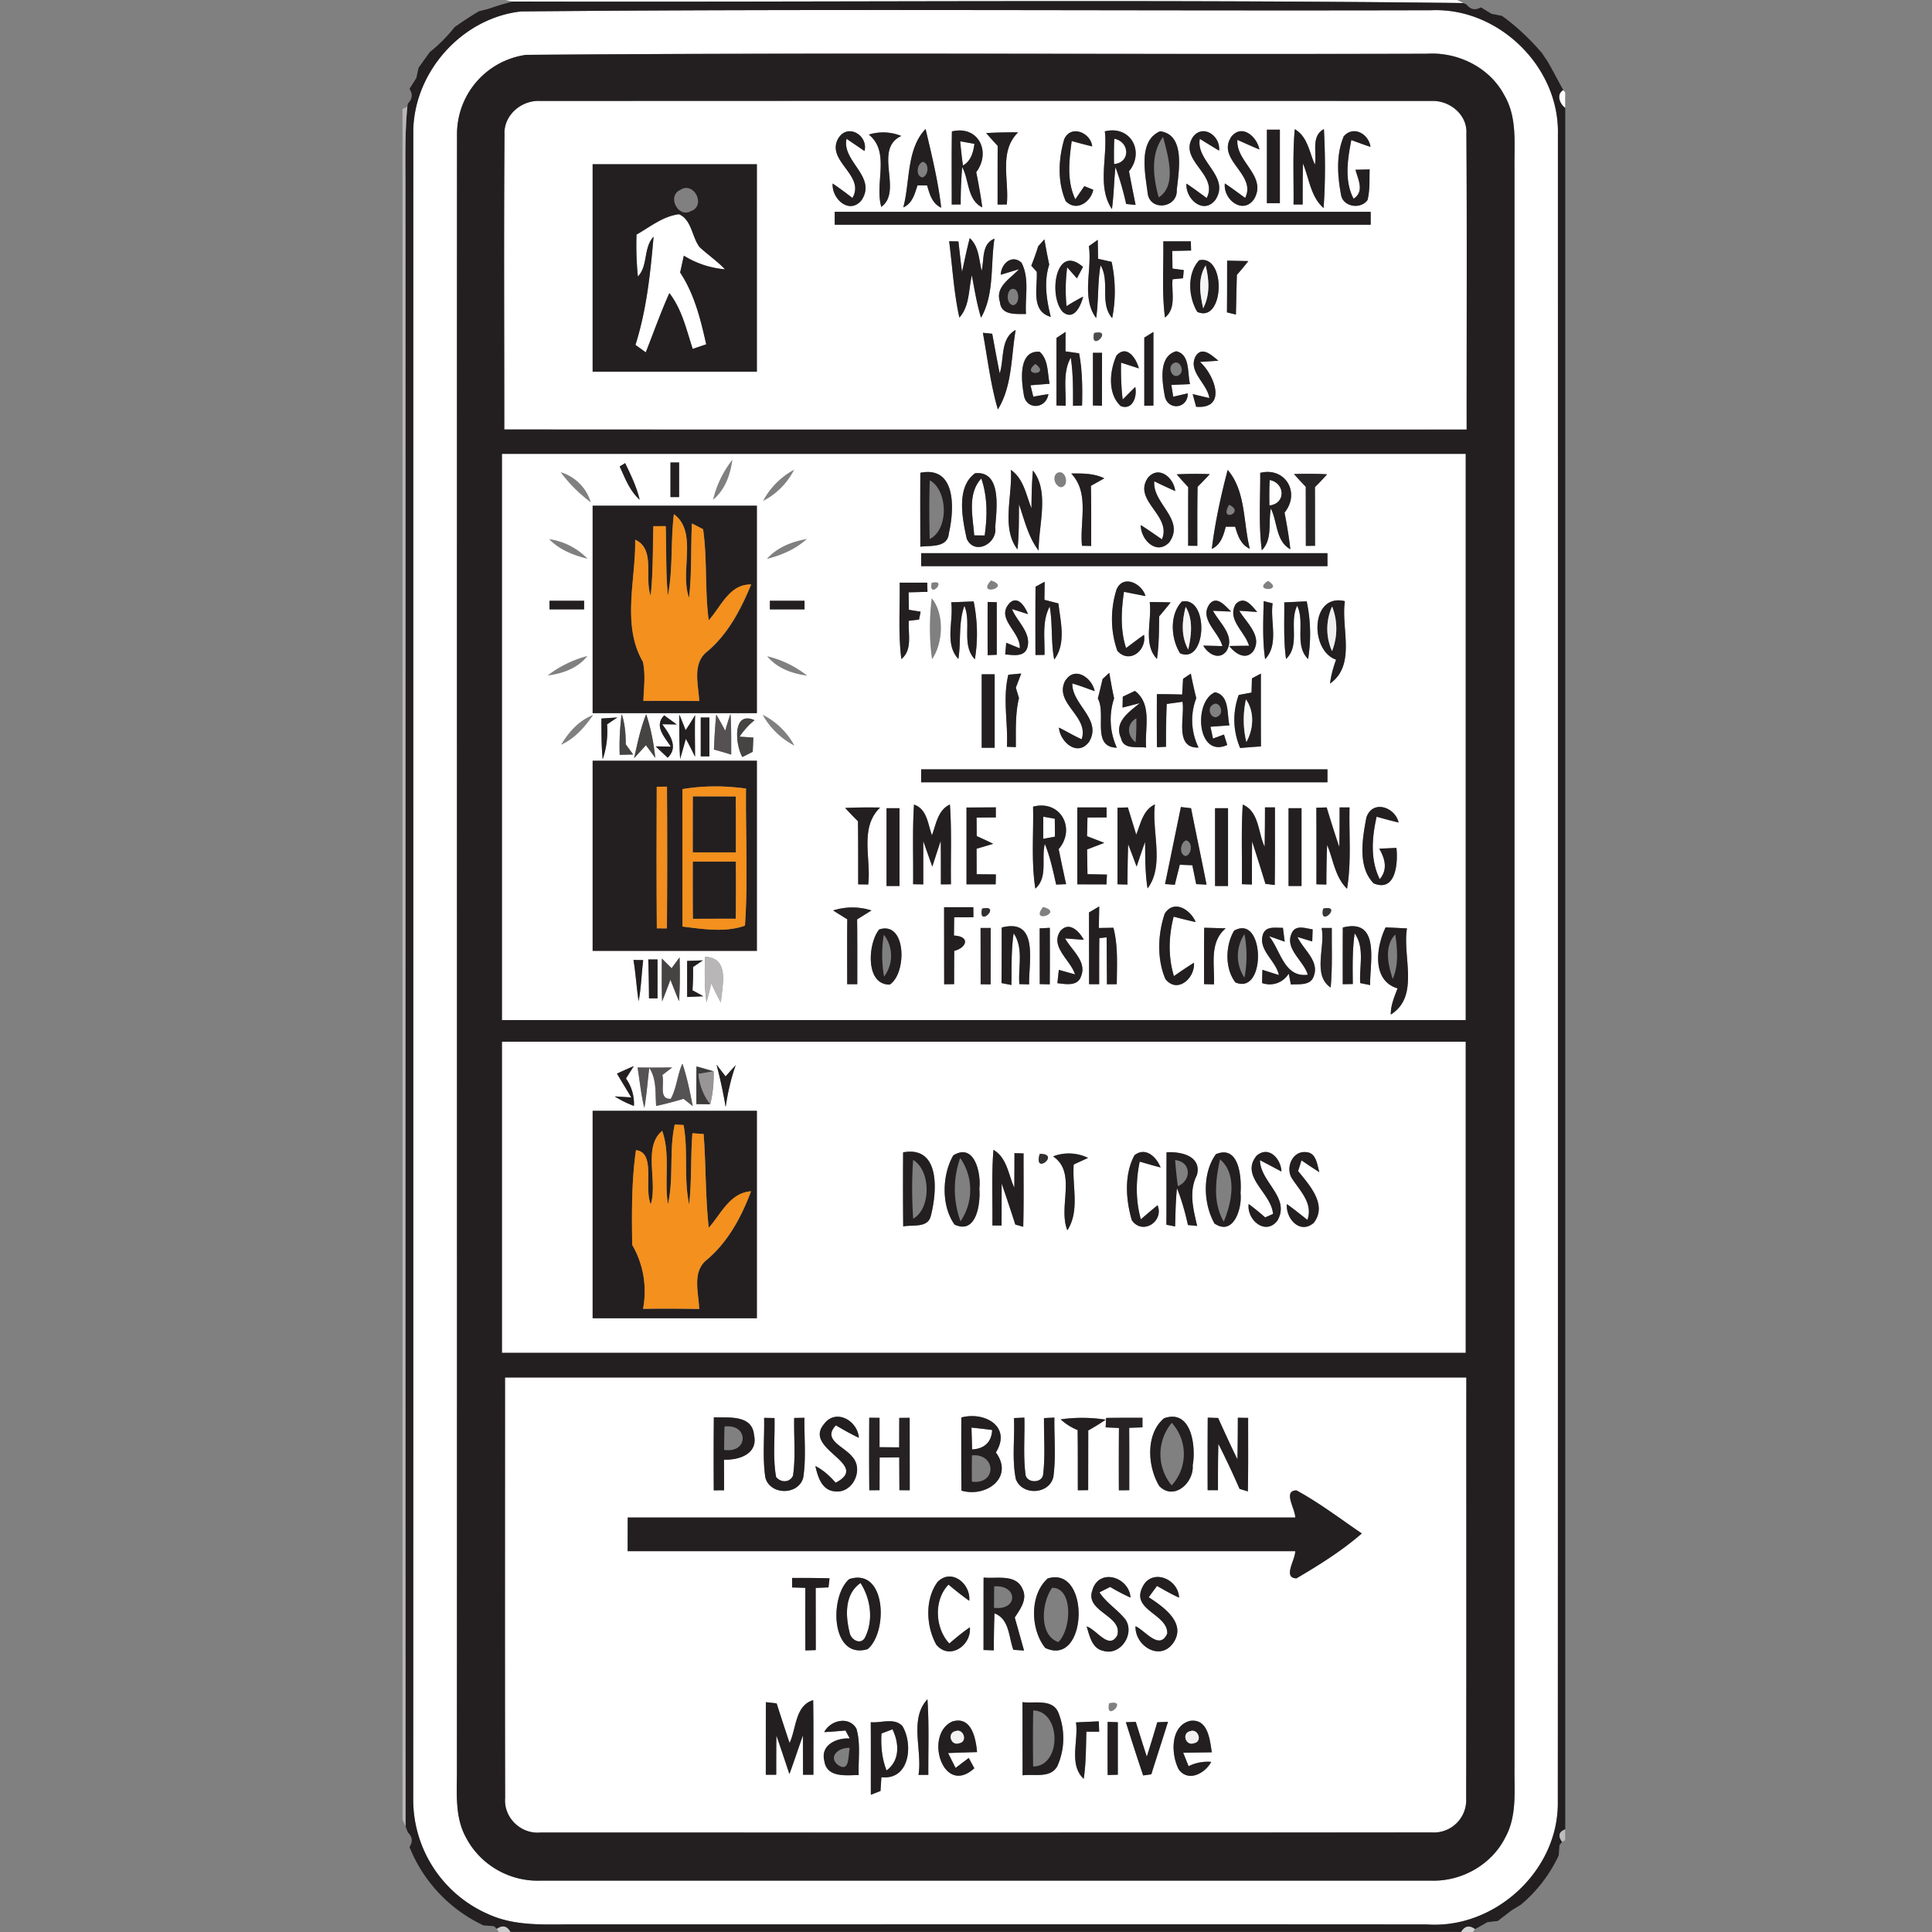 <svg xmlns="http://www.w3.org/2000/svg" width="24" height="24">
    <rect width="100%" height="100%" fill="#808080" stroke="none"/>
    <path fill="#fff" d="M6.28 0h11.823l.077.038C14.243-.009 10.305.029 6.367.019L6.279 0zM6.474.142C10.242.107 14.012.137 17.781.127c.834-.036 1.591.703 1.572 1.538.001 6.908.002 13.816-.001 20.724.009.85-.784 1.578-1.628 1.517-3.525-.003-7.051-.001-10.577-.001-.358-.001-.733.029-1.069-.121a1.553 1.553 0 0 1-.945-1.448c.002-6.89 0-13.78.001-20.671C5.122.916 5.728.223 6.474.142zm.054.54a.994.994 0 0 0-.85.982c-.002 6.765.001 13.53-.001 20.295.003.292-.033.606.115.871.172.338.549.546.926.531h11.063c.376.012.752-.199.92-.539.145-.264.11-.575.113-.863V2.093c-.004-.305.036-.635-.126-.91-.181-.345-.577-.54-.96-.516C13.995.678 10.261.65 6.529.681z"/>
    <path fill="#fff" d="M19.419 1.119l.024.029v.192c-.069-.048-.115-.17-.024-.221zM6.267 1.663c-.006-.239.216-.423.447-.409 3.688-.002 7.376-.002 11.064 0 .228-.012.454.169.439.407.008 1.225.002 2.45.003 3.675-3.985 0-7.97.002-11.955-.001.001-1.224-.006-2.448.003-3.672zm4.15.051c-.168.284.339.46.173.745a4.283 4.283 0 0 0-.246-.179c-.012.192.209.39.359.207.195-.293-.25-.482-.186-.763l.223.152c.048-.194-.207-.346-.322-.162zm2.805.011c-.074.246-.088.536.017.775.131.134.309.015.342-.141l-.111-.045-.112.163c-.108-.228-.077-.484-.045-.724.085.023.169.046.255.067-.019-.171-.262-.273-.346-.093zm1.19-.094c-.278.117-.185.528-.155.77.028.226.369.185.361-.038.024-.231.113-.69-.206-.732zm.404.075c-.181.285.326.464.173.754-.083-.061-.165-.122-.251-.179-.014.193.214.391.36.201.187-.292-.247-.475-.194-.757l.239.146c.02-.183-.203-.339-.328-.165zm.479-.006c-.19.286.319.467.172.759-.084-.061-.166-.123-.252-.18-.023.201.228.395.364.192.163-.285-.231-.462-.208-.734.091.04.181.082.273.12-.031-.161-.217-.324-.35-.157zm.443-.089v.913h.161v-.913h-.161zm.951.088c-.092.222-.076.479-.033.711.018.158.241.197.33.075.032-.124.023-.254.027-.381l-.176.004c.032.121.115.271-.024.36-.117-.225-.074-.49-.028-.729.079.029.158.058.238.085-.022-.164-.216-.272-.336-.126zm-5.896-.027c.27.218.069.603.155.898.273-.199-.106-.714.248-.881a.593.593 0 0 0-.403-.017zm.428.905c.113-.049.141-.169.177-.274l.119.001c.031.109.063.225.175.277-.038-.33-.118-.654-.194-.978-.239.249-.191.654-.277.975zm.604-.944c-.005.303-.002.605-.002.907l.111-.001c.001-.155.004-.31.019-.464.089.164.061.407.249.5a6.43 6.43 0 0 0-.075-.437c.188-.251.028-.586-.302-.506zm.425.02c.047.054.094.107.143.159l-.001.729.114-.001c.032-.3-.103-.659.141-.896a6.588 6.588 0 0 0-.398.009zm1.562.943c.024-.172.025-.347.044-.52.057.149.097.303.133.457l.117.012a51.527 51.527 0 0 1-.082-.418c.198-.242.023-.576-.3-.496.037.317-.099.686.087.964zm2.272-.991c-.027.311-.011.623-.015.935h.113c0-.17 0-.339.004-.508.078.186.095.412.256.552a8.01 8.01 0 0 0 .004-.98c-.163.088-.084.294-.112.441-.07-.153-.09-.35-.25-.44zm-8.722.435v2.577h2.04V2.04h-2.04zm3.007.591v.161h6.658v-.161h-6.658zm1.421.366c.041.316.058.636.127.948.129-.143.113-.349.155-.525.034.176.062.354.114.526.168-.293.116-.657.167-.981-.163.064-.126.259-.159.398-.035-.14-.034-.301-.148-.405-.037.139-.065.28-.096.42-.017-.126-.031-.253-.045-.379l-.116-.002zm1.107.062a3.027 3.027 0 0 1-.086.242l.068.076c.012.196-.078.488.174.56-.053-.213-.088-.436-.019-.65a6.64 6.64 0 0 1-.06-.313l-.077.086zm.629 0c.042.292-.097.64.09.891.033-.217.016-.439.055-.655.122.204-.016.468.144.656.046-.23.043-.47-.007-.699l-.168-.038-.004-.235-.111.079zm.925-.061c.006.316-.02.633.021.947.145-.116.078-.316.094-.475l.13-.013.009-.101-.14-.019-.003-.219.234-.005-.003-.114h-.342zm-2.019.415l.228-.069c-.106.115-.299.216-.238.405.015.173.198.15.324.152-.015-.211.047-.445-.057-.639-.119-.106-.253.017-.256.151zm.773.464c.137.112.223-.083.25-.192-.07.037-.139.076-.206.118a2.044 2.044 0 0 1 .008-.482l.121.137.075-.142c-.345-.303-.433.373-.248.561zm1.692-.644c-.154.164-.134.457-.024.641.335.15.365-.714.024-.641zm.347.005c-.001.214 0 .428-.002.643l.111.027c.004-.164.007-.329.012-.493.049-.056.097-.112.142-.171l-.263-.005zm-3.035.896c.058.318.096.641.186.952.18-.289.164-.659.221-.987-.193.104-.139.36-.198.539-.033-.163-.063-.328-.093-.492l-.117-.012zm.914.065v.838l.113.004c.009-.2-.038-.415.065-.598.031.198.028.398.028.598l.112-.003a3.064 3.064 0 0 0-.037-.649l-.169-.024.001-.242a7.52 7.52 0 0 0-.114.076zm.469-.062c-.055.249.249-.055 0 0zm.623.057v.846l.113-.002v-.914a6.928 6.928 0 0 1-.113.07zm-1.498.701c.021.199.275.194.307.001-.063.01-.126.02-.188.032l-.035-.142.238-.019c-.029-.134-.013-.299-.124-.397-.265-.02-.229.351-.198.525zm1.154-.48c-.086.19-.115.477.053.63.149.055.205-.125.179-.238l-.156.156a3.185 3.185 0 0 1-.02-.458l.221.071c-.031-.121-.148-.3-.276-.161zm.599.508c.04.182.288.152.285-.037l-.181.042-.023-.147.232-.01c-.035-.134.004-.371-.172-.408-.225.063-.173.382-.141.559zm.384-.499c-.104.191.142.337.169.521l-.207-.049.043.157c.391.031.228-.395.048-.557l.228-.015c-.078-.063-.201-.186-.281-.057zm-1.277-.041v.654l.112.003.001-.657h-.113z"/>
    <path fill="#fff" d="M11.928 1.755l.177.032c-.015.106-.042.212-.143.269a5.131 5.131 0 0 1-.034-.301zM7.907 2.915c.169-.096.329-.229.528-.253.159.071.159.28.255.408.103.095.219.174.316.276a1.147 1.147 0 0 1-.511-.169l-.046.209c.178.268.254.582.324.892l-.168.057c-.078-.238-.133-.491-.29-.693-.108.241-.196.49-.293.736l-.128-.093c.139-.438.185-.89.225-1.344-.13.14-.065.358-.195.495a3.93 3.93 0 0 1-.017-.52zM6.235 5.638h11.973v7.034H6.235V5.638zm1.463.157c.068.146.124.303.248.412-.038-.16-.11-.308-.18-.454l-.068.042zm.631-.05v.43h.107v-.43h-.107zm.529.463c.149-.123.215-.311.24-.497a1.277 1.277 0 0 0-.24.497zm-1.893-.342c.105.142.232.268.374.374a.557.557 0 0 0-.374-.374zm2.514.357a.883.883 0 0 0 .386-.388.943.943 0 0 0-.386.388zm2.633-.344c-.237.173-.158.561-.104.812.095.214.384.063.354-.14.017-.218.088-.707-.251-.672zm1.017-.002c-.061.048-.024.162.049.176.117-.012.061-.237-.049-.176zm1.133.055c-.199.286.299.469.172.768-.087-.06-.173-.121-.263-.177-.002.181.196.38.354.214.203-.285-.212-.482-.186-.758.086.041.173.082.26.121-.017-.163-.201-.322-.337-.168zm1.393-.058c.003.321-.022.643.02.962.136-.14.077-.346.112-.519.083.166.06.405.242.506a5.38 5.38 0 0 0-.072-.455c.199-.246.012-.57-.302-.494zm-4.222-.001c-.002.306-.001.612 0 .918.129-.017.339.016.354-.166.068-.291.098-.84-.354-.752zm1.207.953c.02-.187.017-.375.019-.562.068.197.115.407.244.576-.002-.32.137-.735-.071-.995a5.237 5.237 0 0 0-.018.469c-.068-.168-.096-.367-.256-.477.022.321-.122.723.083.989zm.667-.944c.232.243.103.598.134.898l.114.002c0-.249.002-.498-.003-.747l.166-.093c-.128-.063-.272-.061-.411-.06zm1.309.01c.047.054.095.108.144.161l-.001.727.114.001c-.001-.245-.002-.489.003-.733a5.54 5.54 0 0 0 .151-.157 4.355 4.355 0 0 0-.412.002zm.438.926c.111-.053.143-.166.172-.275h.117c.032.11.069.222.182.274-.083-.324-.048-.717-.275-.979a7.425 7.425 0 0 0-.197.98zm1.02-.929c.047.054.096.106.146.158l.001.734.114-.001c-.001-.243.001-.486-.001-.729.052-.051.103-.104.151-.159a4.044 4.044 0 0 0-.412-.003zm-8.712.393v2.577h2.04V6.282h-2.04zm-.54.415c.127.133.302.201.477.244a.83.83 0 0 0-.477-.244zm2.704.246c.181-.045.358-.121.497-.248-.185.033-.369.104-.497.248zm1.917-.071v.161h5.047v-.161h-5.047zm.867.339c-.187.205.265.084 0 0zm3.443.005c-.212.134.211.134 0 0zm-4.576.022c.006.316-.019.634.021.949.143-.118.079-.317.093-.476l.126-.014.02-.098-.146-.024-.003-.217.234-.006-.003-.114h-.341zm.395.003c-.038.216.213-.056 0 0zm1.292.047a80.09 80.09 0 0 0-.001.849l.112-.001c.006-.201-.034-.416.065-.601.038.218.013.441.056.659.15-.201.078-.468.052-.697l-.174-.045.003-.224-.113.061zm1.007.033c-.075.243-.08.523.01.762.149.168.366-.003.331-.198-.076.053-.15.109-.223.164-.074-.227-.06-.467-.026-.699.089.018.178.037.267.053-.043-.156-.277-.271-.358-.084zm-7.045.142v.107h.43v-.107h-.43zm2.738 0v.107h.43v-.107h-.43zm2.01-.032c-.03.251-.032.507.004.758.14-.202.156-.566-.004-.758zm.242.051c.032.229-.086.518.089.703.035-.219-.002-.447.075-.659.091.213-.04.484.13.664.04-.238.034-.483-.015-.719l-.279.011zm.453-.004a72.6 72.6 0 0 0 0 .66l.113-.005V7.48l-.113-.003zm.271.015c-.176.193.142.354.128.56l-.168-.069-.013.144c.099.01.248.037.278-.095.042-.179-.132-.314-.194-.468l.199.063c-.035-.089-.124-.238-.23-.136zm1.742-.014c.031.231-.086.52.09.707.026-.175.025-.353.028-.529.048-.057.096-.115.142-.173a7.514 7.514 0 0 0-.26-.004zm.399-.006c-.155.163-.136.459-.022.642.333.144.363-.713.022-.642zm.346.029c-.135.186.113.349.158.524l-.237-.006c.059.105.198.187.288.067.112-.188-.086-.347-.168-.5.075.004.15.008.226.01-.07-.063-.174-.205-.267-.095zm.324.002c-.113.191.116.344.165.518l-.245.003c.069.09.202.182.296.066.121-.186-.085-.355-.172-.504l.222.015c-.071-.082-.158-.207-.266-.098zm.347-.037c-.005.241-.017.483.018.722.174-.185.06-.467.093-.693a17.86 17.86 0 0 1-.111-.028zm.256.016c.002.235-.011.47.022.703.18-.171.034-.453.138-.661.101.21-.04.488.136.662a1.942 1.942 0 0 0-.018-.717l-.278.013zm.643.711a1.334 1.334 0 0 0-.075.297c.327-.232.133-.688.184-1.023-.427-.104-.439.614-.11.726zm-9.794.197c.186-.023.375-.09.494-.242a1.38 1.38 0 0 0-.494.242zm2.727-.239c.122.149.31.216.496.241a1.267 1.267 0 0 0-.496-.241zm2.665.224v.913h.161v-.913h-.161zm.331.006c-.072.295-.002.595-.018.894l.111.004c.002-.203-.009-.41.039-.609l-.039-.129.067-.176-.16.015zm.71.07c-.154.282.3.446.201.732-.097-.043-.187-.098-.282-.145.016.181.231.366.373.179.171-.279-.215-.465-.206-.727.094.026.185.063.277.095-.034-.165-.245-.315-.362-.133zm.46-.016a6.511 6.511 0 0 1-.059.241c.108.192-.083.606.236.611a.838.838 0 0 1-.034-.613 7.063 7.063 0 0 1-.06-.317l-.084.078zm1.002-.004l-.011.195a10.96 10.96 0 0 0-.314-.005c-.001.22-.001.439.001.659l.112-.005c0-.177.001-.355.009-.532l.196-.027c.031.191-.104.577.199.569a.768.768 0 0 1-.028-.614 5.36 5.36 0 0 1-.068-.305l-.095.064zm.854-.005l-.005.177-.159.03a.893.893 0 0 0 .018.659c.086-.008.172-.015.258-.02-.002-.301-.001-.602-.001-.904l-.111.059zm-1.605.228l-.003.134.214-.055c-.131.108-.325.236-.233.435.031.148.202.1.312.117-.02-.236.081-.536-.139-.704l-.152.072zm1.299.599l-.041-.13a7.457 7.457 0 0 1-.136.05l-.032-.147.236-.017c-.033-.139.005-.372-.178-.411-.272.11-.227.828.152.654zm-8.275-.003c.169-.076.293-.219.397-.369-.176.067-.303.211-.397.369zm.5-.325c.001.169-.001.337.016.505a1.08 1.08 0 0 0 .054-.433 9.55 9.55 0 0 0 .128-.086l-.198.013zm.252-.053a3.017 3.017 0 0 0-.024.503l.167-.004a13.758 13.758 0 0 0-.092-.126 1.181 1.181 0 0 0-.05-.374zm.154.546l.147-.162.116.157a2.574 2.574 0 0 0-.113-.542c-.071.176-.108.362-.15.547zm.455-.145l-.187-.003.149.141c.142-.135.021-.292-.067-.416l.18.003-.156-.113c-.131.133.006.267.081.387zm.106-.399c.001.184-.001.368.011.552.025-.083.047-.166.071-.249.041.072.078.148.114.223.001-.172-.005-.345.001-.517a3.246 3.246 0 0 1-.118.186c-.025-.066-.052-.13-.079-.195zm.267.038v.483h.107v-.483h-.107zm.192-.038c-.015.145-.022.29-.029.436.072.02.144.041.215.063-.001-.169.002-.338-.009-.506-.024.07-.046.14-.066.21a3.076 3.076 0 0 0-.112-.203zm.325.53l.129-.065.008-.177-.171-.011a.907.907 0 0 1 .186-.205c-.28-.123-.239.306-.151.459zm.252-.526a.95.95 0 0 0 .394.383.91.91 0 0 0-.394-.383zm-2.112.571v2.362h2.04V9.45h-2.04zm4.081.107v.161h5.047v-.161h-5.047zm-.943.48c.051.056.104.111.158.164.004.261.002.523.003.784l.124.002c.04-.319-.113-.705.148-.956a6.947 6.947 0 0 0-.433.005zm.513.003v.966h.161v-.966h-.161zm.341-.045c-.021.329-.007.659-.011.989l.126.002v-.538l.112.317c.035-.106.069-.213.105-.319.002.18.002.36.002.54l.125-.001c-.005-.33.011-.661-.013-.991-.15.07-.17.244-.223.382-.052-.139-.059-.325-.223-.381zm.653.036v.955h.362l.003-.123a18.884 18.884 0 0 0-.239-.002l-.001-.317.206-.061c-.067-.034-.136-.065-.204-.096l-.002-.23.239-.002v-.125l-.363.002zm.827-.011c.008.339-.024.681.028 1.019.159-.139.071-.372.118-.555.067.162.101.335.141.505l.123-.005c-.032-.145-.063-.29-.092-.435.217-.255.024-.616-.317-.528zm.549.01v.956l.362.001.006-.122-.242-.005-.005-.307.214-.082-.215-.083c.003-.077.004-.155.006-.232l.238-.001-.001-.124h-.363zm.501.004v.951l.123.003c.001-.167.002-.335.009-.501l.105.278c.034-.103.068-.205.105-.307.003.193 0 .387.031.578.213-.284.049-.705.091-1.043-.149.07-.176.238-.232.375l-.104-.338-.126.004zm.785-.009c-.066.319-.13.638-.197.957l.121.009.062-.249.156.006.048.235.128.006c-.061-.317-.129-.632-.192-.949l-.127-.015zm.425.015v.966h.161v-.966h-.161zm.344-.045c-.021.329-.006.659-.011.988l.125.004c0-.179 0-.357.002-.536.057.176.112.352.166.528l.115.014c.005-.321.002-.642.003-.964h-.124c0 .163-.001.326-.004.489-.084-.176-.068-.436-.272-.523zm.569.045v.966h.161v-.966h-.161zm.346-.006l.001.951.123.003c.001-.164.003-.329.01-.492.077.183.098.399.247.544.056-.334.023-.673.031-1.01h-.123c0 .164 0 .328-.004.492a14.77 14.77 0 0 1-.157-.492l-.127.004zm.621.121c-.049.261-.113.613.09.819.278.115.303-.256.283-.44l-.213.009c.07.124.108.256.006.379-.121-.242-.097-.521-.039-.776.091.026.181.05.273.072-.045-.194-.326-.286-.4-.062zM10.35 11.31l.176.11c-.003.269-.001.537-.001.806h.125c0-.268.002-.537-.002-.805l.178-.111a.778.778 0 0 0-.475 0zm1.378-.04c0 .319-.001.638.001.957l.123-.002.002-.413c.157-.039.2-.18-.004-.19l.003-.227.239-.001-.001-.124h-.363zm.472.017c-.055.249.249-.054 0 0zm.757-.02c-.174.22.271.068 0 0zm.571.068l.001.891h.125c0-.191 0-.382.002-.572l.091-.01.004.583.122-.001c.001-.234.018-.472-.042-.701l-.181.003.005-.268-.127.075zm.939.018c-.085.254-.097.559.009.808.147.189.37-.011.355-.201a5.127 5.127 0 0 0-.249.166 1.364 1.364 0 0 1-.003-.739c.09.024.181.047.273.067-.063-.154-.272-.287-.386-.101zm1.97-.066c-.055.248.25-.054 0 0zm-3.259.272c-.144.198.122.366.177.546l-.201-.056a9.238 9.238 0 0 0-.018.165c.102.012.252.042.294-.086.075-.186-.119-.324-.198-.47l.232.017c-.053-.099-.176-.232-.285-.115zm2.512.045c-.067.195.16.328.197.508a12.28 12.28 0 0 1-.205-.065l-.004.164c.132.04.253.001.331-.117l.027.135c.099-.008.245.02.284-.104.072-.19-.131-.329-.202-.486l.183.055.005-.15c-.085-.011-.204-.061-.256.04-.101.199.144.346.196.524-.295.038-.336-.302-.481-.479l.194.068a10.105 10.105 0 0 1-.022-.172c-.086.003-.208-.027-.247.078zm-4.768-.058c-.14.168-.178.688.13.685.215-.136.21-.795-.13-.685zm1.259-.018l.001.699.124.001.001-.7h-.126zm.263-.006c-.001.23.001.46-.003.69l.123.024c.004-.214-.004-.43.028-.642.127.185.054.421.071.631l.121.003c-.006-.281.124-.825-.34-.706zm.472.01l.001.693.124.003c.002-.234.001-.468.001-.702a5.227 5.227 0 0 1-.125.006zm2.041.693l.124.003c.01-.24-.063-.519.146-.696a23.788 23.788 0 0 0-.267-.007c-.003.234-.002.467-.002.7zm.374-.664c-.11.183-.117.471.016.643.387.165.365-.859-.016-.643zm1.087-.033c.048.236-.118.585.112.74.023-.246.012-.494.014-.74h-.126zm.263-.006l-.001.704.125-.002c-.002-.21-.007-.421.023-.63.127.18.056.413.069.618l.123.025c-.005-.283.129-.834-.339-.715zm.68.756c-.039.105-.086.21-.084.325.362-.227.142-.72.201-1.07l-.265-.013c-.117.239-.177.661.148.758zm-9.492-.353c.029.17.038.341.064.512.033-.168.036-.34.057-.51a4.964 4.964 0 0 0-.121-.002zm.184-.006c.006.161.008.322.009.483h.106v-.483h-.115zm.169-.011c-.002.177-.004.354.003.531.036-.089.069-.179.103-.269.035.089.07.179.107.267.012-.181.012-.363.007-.544l-.099.135-.121-.12zm.314.029v.448l.201-.009-.135-.074c.006-.097.01-.193.007-.289l.122-.083-.195.007zm.223-.05c-.006.188-.009.378.017.565.022-.079.042-.158.06-.238.037.081.076.162.119.24.014-.203.117-.556-.196-.568z"/>
    <path fill="#fff" d="M12.102 6.651c-.017-.235-.09-.514.088-.708.079.228.076.472.042.708l-.13-.001zM12.96 10.146l.143.025.002.223-.146.027.001-.274zM6.235 12.94h11.973v3.866H6.235V12.94zm1.43.397c.058.099.119.196.177.295l-.206-.013c.076.047.155.088.239.118a.545.545 0 0 0-.099-.34l.097-.154c-.07.03-.139.061-.208.093zm.254-.076c.028.167.043.337.084.501.029-.165.04-.332.061-.498.094.14.074.314.086.474a4.47 4.47 0 0 0 .34-.089l.114.09c-.035-.177-.07-.355-.128-.526-.064.14-.07.302-.144.436-.157.011-.075-.196-.106-.295l.122-.094c-.144.002-.287.003-.431 0zm.733-.013c-.002.156-.002.311-.001.467l.172.002c.034-.134.045-.271.042-.409a17.021 17.021 0 0 0-.213-.061zm.25-.021c.046.173.083.348.113.525.026-.177.065-.352.125-.52l-.126.14-.111-.144zm-1.54.572v2.577h2.04v-2.577h-2.04zm3.857.516c-.002.307-.002.613.001.92.119-.024.311.025.344-.136.077-.297.119-.869-.345-.784zm.623.038c-.14.242-.151.627.016.859.273.128.323-.262.308-.447.023-.188-.06-.576-.324-.412zm.499-.069c-.025.312-.009.626-.013.939l.114.001.001-.523c.058.17.114.34.17.511l.098.027c.008-.303.004-.607.004-.911l-.113-.003-.002.43c-.074-.164-.09-.372-.259-.471zm.575.05c-.084.276.267-.004 0 0zm.166.031c.298.202.06.622.177.918.157-.242.058-.546.079-.817a9.65 9.65 0 0 0 .178-.082.542.542 0 0 0-.434-.019zm1.011-.014c-.13.241-.108.552-.033.807.129.188.401.02.32-.186-.07.057-.139.116-.208.175a1.512 1.512 0 0 1-.014-.717c.086.025.172.05.259.073-.049-.13-.186-.261-.324-.152zm.397-.036c-.002.3 0 .599-.002.899l.108.021c.004-.159.008-.318.023-.476.062.148.1.303.137.459l.114.011c-.049-.21-.106-.428-.003-.632.062-.238-.201-.295-.379-.282zm.616.022c-.171.234-.159.615-.018.862.239.162.345-.196.323-.377.014-.19-.014-.603-.304-.485zm.499.025c-.201.259.191.46.208.718l-.097.043a3.232 3.232 0 0 0-.205-.166c-.026.197.209.396.356.207.168-.287-.213-.478-.216-.752.09.046.178.094.267.141-.005-.161-.163-.331-.314-.191zm.455.292c.101.151.253.302.182.5-.084-.066-.167-.134-.255-.196-.016.182.165.38.334.232.172-.225-.056-.47-.195-.643a6.8 6.8 0 0 0 .042-.133c.073.049.147.099.222.147-.03-.097-.037-.245-.17-.249-.175-.015-.26.217-.159.342zM6.274 17.112h11.94c-.001 1.743.002 3.485-.002 5.228a.402.402 0 0 1-.429.424c-3.69.002-7.38.001-11.071.001a.406.406 0 0 1-.439-.426c-.003-1.742-.001-3.484-.001-5.226zm2.593.495c-.003.302-.002.603-.001.905l.128-.001-.001-.38c.186.008.426-.071.373-.306-.022-.255-.319-.213-.5-.22zm.625.006c.006.248-.021.498.016.744.06.22.411.22.47 0 .037-.246.011-.497.015-.744a5.379 5.379 0 0 1-.127.002c-.006.239.02.48-.015.717-.041.09-.152.088-.21.017-.043-.242-.013-.49-.02-.733l-.129-.002zm.744.078c-.267.315.591.495.145.728a.852.852 0 0 0-.252-.207c.03.131.081.303.242.314.223.03.366-.274.213-.433-.099-.126-.374-.206-.2-.387.093.055.187.108.285.155-.015-.214-.288-.368-.433-.17zm.562-.079c-.002.3-.003.6.001.9l.127-.001.001-.406.244-.002.002.408.128.001c0-.3.001-.6-.001-.9l-.129.001-.001.366-.244-.002v-.365l-.128-.001zm1.144-.003c-.001.302-.002.605.001.907.307.091.657-.161.428-.474.2-.321-.14-.512-.429-.434zm.654.007c.011.252-.027.509.023.757.076.21.416.193.466-.026.034-.244.009-.492.013-.737l-.129.006c-.003.23.017.462-.01.692-.004.125-.216.122-.221-.002-.028-.231-.007-.464-.013-.696l-.129.006zm.581.016a.68.68 0 0 0 .209.132c.004.25.002.499.003.748l.128-.002.001-.741c.074-.042.147-.085.217-.134a1.94 1.94 0 0 0-.559-.004zm.563-.018a4.388 4.388 0 0 0-.005.117l.165.008c-.002.258-.002.516-.001.774l.129-.001c0-.258.001-.517-.001-.775l.165-.006v-.119c-.151 0-.301 0-.452.002zm.723.003c-.236.193-.209.603-.061.845.184.185.431-.046.414-.258.042-.23-.012-.703-.353-.586zm.54-.006a90 90 0 0 0-.001.9h.128c0-.192-.001-.384.005-.576.094.183.18.37.263.559l.103.032c.007-.304.003-.609.004-.913l-.128-.002c-.001.172-.002.345-.005.517-.084-.17-.162-.342-.24-.514l-.129-.004zm1.087 1.24H7.797l-.001.418h8.293c.004.104-.159.331.015.338.282-.166.566-.343.812-.558-.268-.182-.527-.381-.812-.535-.173.005-.011.234-.015.337zm-6.251.751v.118l.164.005c0 .259-.001.518.001.777l.129-.004-.001-.772.159-.007.013-.113c-.155-.004-.311-.004-.466-.004zm.711.014c-.251.214-.229 1.007.228.87.256-.213.231-1.016-.228-.87zm1.1.032c-.163.216-.147.552-.02.782.163.2.44.012.418-.214-.09.061-.173.13-.255.201-.179-.192-.196-.542-.01-.732.083.07.168.138.257.201.021-.208-.217-.406-.39-.237zm.568-.051l-.001.9.128.004c.001-.153.002-.306.008-.459.188.07.175.294.235.453l.132.008a62.774 62.774 0 0 1-.115-.41c.068-.104.162-.228.095-.357-.082-.187-.321-.122-.483-.139zm.798.011c-.229.202-.215.634-.032.863.529.249.566-1.026.032-.863zm.558.134c-.115.277.38.322.304.573-.104.186-.255-.074-.38-.112.037.115.065.275.208.303.213.064.395-.211.274-.389-.096-.123-.237-.205-.323-.338l.133-.067c.082.049.166.093.253.132-.017-.25-.377-.37-.47-.104zm.617-.024c-.142.284.319.332.309.574-.096.216-.273-.037-.394-.091-.009.242.297.436.463.215.181-.249-.114-.454-.299-.574.034-.048.068-.095.103-.141.09.051.179.103.274.145-.011-.239-.345-.368-.456-.128zm-4.678 1.427l-.001.901h.129c0-.163 0-.325.002-.488.056.159.108.319.162.479.059-.159.111-.321.168-.48l.001.489h.129c-.001-.309.003-.618-.003-.927-.226.069-.207.351-.293.532-.055-.164-.108-.328-.161-.492l-.135-.015zm1.897.903h.122c-.002-.313.011-.627-.011-.939-.23.248-.061.633-.111.939zm1.292-.903c0 .303-.001.605.001.908.144-.019.351.042.433-.117a.854.854 0 0 0 .012-.66c-.072-.178-.296-.112-.446-.132zm1.076.013c-.055.249.249-.056 0 0zm-3.539.359c.088-.005.176-.012.264-.02l.053.099c-.164-.01-.366.082-.316.278.031.213.271.178.427.176-.007-.191.026-.389-.028-.575-.091-.162-.325-.106-.4.042zm.578-.123c.002.3.001.6.001.901l.12-.047.011-.171c.352.04.397-.405.262-.634-.099-.109-.265-.037-.394-.049zm1.017-.01c-.359.156-.123.94.27.582l-.069-.128-.164.124a31.819 31.819 0 0 0-.093-.185l.36-.012c-.015-.169-.068-.449-.303-.381zm1.533.012c.033.228-.093.524.096.701.029-.193.027-.39.033-.585h.159l-.005-.129c-.094.005-.188.01-.282.013zm.393-.006a36.3 36.3 0 0 0 0 .66l.126-.004a70.851 70.851 0 0 1 0-.652l-.126-.004zm.226.004c.07.221.141.442.215.661l.101-.014c.069-.217.14-.434.207-.652l-.133.006c-.042.143-.085.285-.13.427-.047-.144-.092-.288-.137-.432l-.123.004zm.656.585c.119.163.328.05.404-.093a.537.537 0 0 0-.281.054l-.067-.168.355-.005c-.024-.158-.047-.423-.271-.39-.247.064-.236.417-.14.601z"/>
    <path fill="#fff" d="M12.068 17.735c.086.008.171.018.257.03-.007.151-.1.234-.249.241l-.008-.27zM10.554 20.279c-.052-.209-.063-.477.136-.614.128.199.163.47.052.683-.057.091-.176.016-.188-.069zM10.95 21.534l.137-.052c.083.171.095.388-.074.511a1.069 1.069 0 0 1-.063-.459z"/>
    <path fill="#231f20" d="M6.073.108a3.82 3.82 0 0 1 .294-.089c3.937.01 7.876-.028 11.813.019l.038.018c.049.063.108.075.178.035l.133.081.129.025c.184.132.348.289.496.461l.075.112c.066.115.126.234.191.349-.091.051-.045.173.024.221v21.385c-.079.03-.091.082-.038.156l-.033.038a5.684 5.684 0 0 0-.01.13 1.787 1.787 0 0 1-.469.611 4.397 4.397 0 0 1-.115.07l-.173.133-.13.015a7.46 7.46 0 0 1-.152.086c-.07-.052-.127-.04-.172.035H6.342c-.043-.075-.099-.088-.168-.038l-.038-.033a6.157 6.157 0 0 0-.13-.01 1.826 1.826 0 0 1-.919-.973c.043-.067.037-.127-.021-.183a2.105 2.105 0 0 0-.027-.072c-.004-6.812 0-13.624-.002-20.436-.001-.31-.006-.621.024-.93l.006-.038c.056-.056.063-.117.02-.182l.085-.135L5.2.841l.139-.194a1.87 1.87 0 0 0 .307-.309 5.02 5.02 0 0 1 .301-.197l.127-.033zm.401.034c-.746.081-1.352.774-1.34 1.523-.001 6.89.001 13.78-.001 20.671a1.552 1.552 0 0 0 .945 1.448c.336.15.711.12 1.069.121 3.526.001 7.051-.002 10.577.001.845.061 1.637-.667 1.628-1.517.002-6.908.001-13.816.001-20.724.019-.835-.738-1.574-1.572-1.538-3.769.01-7.539-.02-11.307.015z"/>
    <path fill="#231f20" d="M6.528.682C10.26.651 13.995.679 17.727.668c.383-.024.779.171.96.516.162.275.122.605.126.91V21.96c-.003.289.032.599-.113.863-.168.34-.543.551-.92.539H6.717a1.007 1.007 0 0 1-.926-.531c-.149-.266-.112-.58-.115-.871.002-6.765-.001-13.53.001-20.295a.994.994 0 0 1 .85-.982zm-.261.981c-.01 1.224-.003 2.448-.003 3.672 3.985.003 7.97.001 11.955.001-.001-1.225.005-2.45-.003-3.675.015-.238-.212-.419-.439-.407-3.688-.002-7.376-.002-11.064 0-.23-.014-.453.17-.447.409zm-.032 3.975v7.034h11.973V5.638H6.235zm0 7.302v3.866h11.973V12.94H6.235zm.039 4.172c0 1.742-.002 3.484.001 5.226-.02.242.199.45.439.426 3.69.001 7.38.001 11.071-.001a.402.402 0 0 0 .429-.424c.004-1.743.001-3.485.002-5.228H6.276z"/>
    <path fill="#231f20" d="M10.417 1.714c.115-.184.37-.033.322.162l-.223-.152c-.063.281.381.47.186.763-.15.183-.371-.015-.359-.207.085.056.165.118.246.179.166-.285-.34-.461-.173-.745zM13.222 1.725c.084-.179.327-.077.346.093a5.99 5.99 0 0 1-.255-.067c-.032.241-.063.497.045.724l.112-.163.111.045c-.033.156-.211.275-.342.141-.105-.239-.091-.528-.017-.775zM14.412 1.631c.318.042.229.5.206.732.009.223-.333.264-.361.038-.03-.242-.123-.653.155-.77zm-.018.821c.231-.147.113-.524.054-.751-.16.215-.121.509-.054.751zM14.816 1.706c.125-.174.348-.018.328.165a13.79 13.79 0 0 1-.239-.146c-.053.282.381.465.194.757-.147.19-.374-.009-.36-.201.086.057.168.119.251.179.152-.29-.354-.469-.173-.754zM15.295 1.7c.133-.167.319-.003.35.157a8.348 8.348 0 0 1-.273-.12c-.024.272.371.449.208.734-.136.202-.387.009-.364-.192.086.057.168.119.252.18.147-.293-.362-.474-.172-.759zM15.738 1.611h.161v.913h-.161v-.913zM16.689 1.699c.119-.146.314-.038.336.126a9.591 9.591 0 0 1-.238-.085c-.046.238-.089.504.028.729.139-.089.056-.239.024-.36l.176-.004c-.005.127.005.257-.027.381-.089.121-.312.083-.33-.075-.043-.232-.06-.489.033-.711zM10.793 1.672a.6.6 0 0 1 .403.017c-.354.166.025.682-.248.881-.086-.294.115-.68-.155-.898zM11.221 2.577c.086-.321.038-.726.277-.975.076.323.156.648.194.978-.112-.052-.144-.168-.175-.277l-.119-.001c-.036.106-.063.225-.177.274zm.242-.567c-.072.025-.093.178-.005.194.077-.021.09-.177.005-.194zM11.825 1.633c.33-.079.49.255.302.506.029.145.056.29.075.437-.188-.093-.161-.336-.249-.5a5.127 5.127 0 0 0-.019.464l-.111.001c0-.302-.003-.605.002-.907zm.103.122c.009.1.02.201.034.301.101-.057.128-.163.143-.269a60.617 60.617 0 0 1-.177-.032zM12.25 1.653c.132-.007.265-.01.398-.009-.244.237-.109.596-.141.896l-.114.001c0-.243-.001-.486.001-.729a5.397 5.397 0 0 1-.143-.159zM13.812 2.596c-.186-.278-.05-.648-.087-.964.322-.079.498.255.3.496.026.14.054.279.082.418l-.117-.012a3.418 3.418 0 0 0-.133-.457c-.019.173-.02.347-.044.52zm.031-.871a6.49 6.49 0 0 0-.002.312c.205-.021.19-.275.002-.312zM16.084 1.605c.16.091.18.287.25.44.027-.147-.052-.354.112-.441.017.326.02.654-.004.98-.161-.14-.178-.366-.256-.552-.004.169-.004.339-.004.508h-.113c.004-.312-.013-.624.015-.935zM7.362 2.04h2.04v2.577h-2.04V2.04zm1.087.32c-.166.077-.025.353.133.263.194-.068.038-.377-.133-.263zm-.542.555a3.93 3.93 0 0 0 .017.52c.13-.137.065-.355.195-.495-.04.455-.087.907-.225 1.344l.128.093c.097-.246.185-.495.293-.736.157.202.212.455.29.693l.168-.057c-.07-.31-.146-.623-.324-.892l.046-.209c.155.096.33.154.511.169-.097-.102-.213-.181-.316-.276-.096-.127-.095-.337-.255-.408-.199.024-.359.157-.528.253zM10.369 2.631h6.658v.161h-6.658v-.161zM11.79 2.997l.116.002c.015.126.028.253.045.379.031-.14.059-.281.096-.42.114.104.113.265.148.405.033-.139-.003-.334.159-.398-.051.324.001.688-.167.981-.053-.172-.081-.35-.114-.526-.042.176-.026.382-.155.525-.069-.311-.086-.632-.127-.948zM12.897 3.059l.077-.086c.018.105.037.209.06.313-.069.214-.034.438.019.65-.252-.072-.163-.364-.174-.56l-.068-.076c.032-.079.061-.16.086-.242zM13.526 3.059l.111-.079.004.235.168.038c.05.229.053.469.007.699-.161-.188-.023-.452-.144-.656-.039.216-.023.438-.055.655-.186-.251-.048-.6-.09-.891zM14.451 2.998h.342l.003.114-.234.005.003.219.14.019-.009.101-.13.013c-.016.159.051.359-.094.475-.041-.314-.016-.631-.021-.947zM12.432 3.413c.003-.135.137-.258.256-.151.104.194.043.428.057.639-.126-.003-.309.021-.324-.152-.061-.188.132-.289.238-.405l-.228.069zm.119.185c-.049.052-.047.173.033.194.103-.014.077-.255-.033-.194zM13.205 3.877c-.185-.188-.097-.864.248-.561l-.075.142-.121-.137a2.1 2.1 0 0 0-.008.482c.067-.042.135-.082.206-.118-.026.109-.112.304-.25.192zM14.897 3.233c.341-.072.311.791-.024.641-.111-.184-.13-.477.024-.641zm.049.597c.088-.166.075-.356.031-.532-.101.162-.07.356-.031.532zM15.244 3.238l.263.005a3.299 3.299 0 0 1-.142.171c-.005.164-.008.329-.012.493l-.111-.027c.002-.214.002-.428.002-.643zM12.209 4.134l.117.012c.03.164.06.329.093.492.059-.179.004-.434.198-.539-.057.329-.041.698-.221.987-.091-.311-.128-.635-.186-.952zM13.123 4.199a7.52 7.52 0 0 0 .114-.076l-.001.242.169.024c.043.213.04.432.037.649l-.112.003c0-.2.002-.4-.028-.598-.103.183-.056.398-.065.598l-.113-.004v-.838zM14.215 4.194l.113-.07v.914a4.259 4.259 0 0 1-.113.002v-.846zM12.717 4.895c-.031-.174-.067-.546.198-.525.111.099.095.263.124.397l-.238.019.035.142c.063-.012.126-.023.188-.032-.032.193-.286.198-.307-.001zm.145-.374c-.195.153.2.145 0 0zM13.871 4.415c.128-.139.245.04.276.161l-.221-.071c-.003.153.001.306.02.458l.156-.156c.026.113-.03.293-.179.238-.168-.153-.139-.44-.053-.63zM14.47 4.923c-.032-.177-.085-.496.141-.559.176.037.137.273.172.408l-.232.01.023.147c.06-.015.121-.028.181-.042.003.19-.244.219-.285.037zm.099-.404c-.071.052 0 .201.083.136.07-.052-.002-.2-.083-.136zM14.854 4.424c.08-.129.203-.006.281.057l-.228.015c.18.162.343.588-.048.557l-.043-.157.207.049c-.026-.184-.272-.331-.169-.521zM13.577 4.383h.113l-.001.657-.112-.003v-.654zM7.698 5.795l.068-.042c.07.147.142.294.18.454-.124-.109-.18-.267-.248-.412zM8.329 5.745h.107v.43h-.107v-.43zM12.112 5.879c.338-.035.267.454.251.672.03.203-.259.354-.354.14-.055-.252-.133-.639.104-.812zm-.01.772l.13.001c.033-.236.037-.48-.042-.708-.177.193-.104.473-.088.708zM14.262 5.932c.136-.155.32.004.337.168a7.693 7.693 0 0 1-.26-.121c-.025.276.389.473.186.758-.158.166-.355-.032-.354-.214.09.056.176.118.263.177.127-.299-.371-.482-.172-.768zM15.655 5.874c.314-.076.501.248.302.494.028.151.056.302.072.455-.182-.101-.158-.339-.242-.506-.034.173.024.379-.112.519-.042-.319-.018-.642-.02-.962zm.118.091a6.49 6.49 0 0 0-.002.312c.203-.022.191-.277.002-.312zM11.433 5.873c.452-.089.421.461.354.752-.015.182-.224.15-.354.166-.001-.306-.002-.612 0-.918zm.117.094c-.008.243-.007.486-.001.729.239-.117.228-.605.001-.729zM12.64 6.826c-.205-.266-.061-.668-.083-.989.159.11.188.309.256.477.002-.157.004-.314.018-.469.208.26.07.675.071.995-.128-.169-.176-.379-.244-.576-.002.187.001.375-.019.562zM13.307 5.882c.14-.001.283-.003.411.06l-.166.093c.005.249.003.498.003.747a4.26 4.26 0 0 0-.114-.002c-.031-.3.098-.654-.134-.898zM14.616 5.892c.137-.006.274-.008.412-.002-.049.054-.1.106-.151.157-.004.244-.003.489-.003.733l-.114-.001c0-.242-.001-.485.001-.727a7.21 7.21 0 0 1-.144-.161zM15.054 6.818c.04-.331.113-.658.197-.98.227.262.192.655.275.979-.113-.052-.15-.164-.182-.274h-.117c-.029.109-.061.223-.172.275zm.214-.547c-.132.228.209.094 0 0zM7.362 6.282h2.04v2.577h-2.04V6.282zm1.011.106c-.042.337-.01.679-.075 1.013-.028-.287-.018-.576-.027-.864l-.153.001c-.009.288-.003.577-.034.864-.083-.223.064-.579-.192-.696.008.503-.17 1.057.096 1.517.035.159.011.324.006.485.231-.001.462-.001.693.001-.01-.208-.092-.471.105-.619.257-.219.413-.522.54-.828-.271-.005-.372.275-.527.445-.05-.376-.017-.758-.07-1.132l-.138-.071c-.016.308 0 .617-.036.925-.12-.332.112-.814-.186-1.039zM11.443 6.872h5.047v.161h-5.047v-.161zM11.177 7.238h.341l.003.114-.234.006.003.217.146.024-.02.098-.126.014c-.013.159.05.358-.093.476-.041-.315-.016-.632-.021-.949zM12.864 7.288l.113-.061-.003.224.174.045c.026.229.099.496-.052.697-.042-.217-.018-.441-.056-.659-.099.186-.059.4-.065.601l-.112.001c-.001-.283-.002-.566.001-.849zM13.871 7.321c.082-.187.315-.072.358.084l-.267-.053c-.034.232-.047.472.026.699.074-.055.148-.111.223-.164.035.194-.181.366-.331.198a1.204 1.204 0 0 1-.01-.762zM6.826 7.463h.43v.107h-.43v-.107zM9.564 7.463h.43v.107h-.43v-.107zM11.816 7.482l.279-.011c.048.236.055.481.015.719-.17-.179-.039-.451-.13-.664-.077.212-.039.44-.075.659-.175-.185-.056-.474-.089-.703zM12.269 7.478l.113.003v.653l-.113.005a72.6 72.6 0 0 1 0-.66zM12.54 7.493c.106-.102.195.047.23.136l-.199-.063c.062.154.236.288.194.468-.031.132-.179.105-.278.095l.013-.144.168.069c.014-.206-.304-.367-.128-.56zM14.282 7.479c.086 0 .173.001.26.004-.046.059-.094.116-.142.173-.003.177-.002.354-.028.529-.177-.187-.059-.476-.09-.707zM14.681 7.473c.341-.071.311.786-.022.642-.114-.183-.133-.478.022-.642zm.048.065c-.046.176-.06.367.032.531.038-.176.064-.368-.032-.531z"/>
    <path fill="#231f20" d="M15.027 7.502c.093-.11.197.032.267.095a16.352 16.352 0 0 1-.226-.01c.082.154.28.312.168.5-.09.12-.23.038-.288-.067l.237.006c-.045-.175-.294-.338-.158-.524z"/>
    <path fill="#231f20" d="M15.351 7.504c.108-.109.195.016.266.098l-.222-.015c.088.149.294.318.172.504-.094.117-.227.025-.296-.066.081-.002.163-.003.245-.003-.049-.174-.279-.327-.165-.518zM15.698 7.467l.111.028c-.033.227.081.508-.093.693-.035-.239-.023-.481-.018-.722zM15.954 7.483l.278-.013c.051.235.055.479.018.717-.176-.174-.034-.452-.136-.662-.104.208.042.49-.138.661-.033-.233-.02-.468-.022-.703zM16.597 8.194c-.329-.112-.318-.83.11-.726-.051.336.143.791-.184 1.023.011-.103.041-.201.075-.297zm-.05-.106a.752.752 0 0 0 .001-.554.673.673 0 0 0-.001.554zM12.195 8.376h.161v.913h-.161v-.913zM12.526 8.382l.16-.015-.067.176.039.129c-.048.199-.038.405-.039.609l-.111-.004c.016-.299-.055-.6.018-.894zM13.236 8.452c.117-.181.329-.032.362.133-.092-.032-.183-.068-.277-.095-.009.261.377.448.206.727-.142.187-.358.002-.373-.179.095.047.186.102.282.145.099-.286-.355-.449-.201-.732zM13.696 8.436l.084-.078c.018.106.037.212.06.317a.838.838 0 0 0 .034.613c-.319-.005-.127-.419-.236-.611.021-.08.04-.161.059-.241zM14.698 8.432a7.66 7.66 0 0 0 .094-.064c.02.102.042.204.068.305-.078.2-.065.42.028.614-.302.008-.168-.379-.199-.569l-.196.027c-.009.177-.009.355-.009.532l-.112.005c-.002-.22-.002-.439-.001-.659.105 0 .209.002.314.005l.011-.195zM15.552 8.427l.111-.059c0 .301-.001.602.001.904a7.463 7.463 0 0 0-.258.02.893.893 0 0 1-.018-.659l.159-.03.005-.177zm-.074.261c-.038.174-.038.355.005.529.09-.162.104-.373-.005-.529zM13.947 8.655l.152-.072c.22.168.118.468.139.704-.11-.017-.281.031-.312-.117-.092-.2.102-.327.233-.435l-.214.055.003-.134zm.16.566c.008-.099.011-.199.009-.298-.125.07-.114.217-.009.298z"/>
    <path fill="#231f20" d="M15.246 9.254c-.379.173-.424-.544-.152-.654.183.04.145.272.178.411l-.236.017.032.147.136-.05.041.13zm-.187-.495c-.075.052-.002.2.081.133.071-.051 0-.201-.081-.133zM7.471 8.926l.198-.013a9.55 9.55 0 0 0-.128.086 1.08 1.08 0 0 1-.054.433c-.017-.168-.015-.337-.016-.505zM8.332 9.274c-.075-.12-.212-.253-.081-.387L8.407 9l-.18-.003c.088.124.208.28.067.416l-.149-.141.187.003zM8.438 8.875c.027.064.054.129.079.195.042-.06.079-.123.118-.186-.006.172-.001.345-.001.517a3.9 3.9 0 0 0-.114-.223c-.024.083-.046.166-.071.249-.012-.184-.01-.368-.011-.552zM8.705 8.913h.107v.483h-.107v-.483zM7.362 9.45h2.04v2.362h-2.04V9.45zm.797.323c-.003.586-.004 1.173.001 1.759l.125.001c.005-.587.004-1.174.001-1.761l-.126.001zm.318.03c.002.569 0 1.138.001 1.707.256.031.527.076.776-.011.039-.565.007-1.136.013-1.703a2.583 2.583 0 0 0-.79.007zM11.443 9.557h5.047v.161h-5.047v-.161z"/>
    <path fill="#231f20" d="M8.606 9.893l.535.001c.002.231.002.463.001.695h-.536a53.67 53.67 0 0 1 .001-.695zM10.5 10.037c.144-.007.288-.007.433-.005-.261.251-.108.637-.148.956a5.128 5.128 0 0 0-.124-.002c-.001-.261.001-.523-.003-.784a4.873 4.873 0 0 1-.158-.164zM11.013 10.04h.161v.966h-.161v-.966zM11.354 9.995c.164.056.171.242.223.381.053-.139.072-.312.223-.382.024.33.008.661.013.991l-.125.001c0-.18.001-.36-.002-.54-.036.106-.07.213-.105.319l-.112-.317v.538l-.126-.002c.004-.33-.01-.66.011-.989zM12.007 10.031l.363-.002v.125l-.239.002.002.23c.068.031.137.062.204.096l-.206.061.001.317.239.002-.003.123h-.362v-.955zM12.834 10.02c.341-.088.534.273.317.528.03.146.06.29.092.435l-.123.005c-.039-.17-.074-.343-.141-.505-.046.183.041.416-.118.555-.052-.337-.021-.679-.028-1.019zm.126.126l-.001.274.146-.027-.002-.223-.143-.025zM13.383 10.03h.363l.001.124-.238.001c-.002.077-.003.155-.006.232l.215.083-.214.082.005.307.242.005a5.237 5.237 0 0 0-.006.122l-.362-.001v-.956zM13.884 10.034l.126-.004.104.338c.057-.137.083-.305.232-.375-.041.338.122.76-.091 1.043-.031-.191-.028-.386-.031-.578-.037.101-.07.204-.105.307a15.733 15.733 0 0 0-.105-.278c-.006.167-.008.335-.009.501l-.123-.003v-.951zM14.669 10.025l.127.015c.062.317.13.632.192.949a5.48 5.48 0 0 0-.128-.006l-.048-.235a8.13 8.13 0 0 1-.156-.006l-.062.249-.121-.009.197-.957zm.065.414c-.072.026-.092.179-.004.195.079-.021.088-.177.004-.195zM15.094 10.04h.161v.966h-.161v-.966zM15.438 9.995c.205.088.188.347.272.524.003-.163.004-.326.004-.489h.124c-.001.322.002.643-.003.964a4.507 4.507 0 0 0-.115-.014 29.498 29.498 0 0 0-.166-.528c-.002.179-.002.357-.002.536l-.125-.004c.005-.33-.01-.659.011-.988zM16.007 10.04h.161v.966h-.161v-.966zM16.353 10.034l.127-.004c.05.165.101.33.157.492.004-.164.004-.328.004-.492h.123c-.008.337.025.676-.031 1.01-.149-.144-.17-.361-.247-.544-.008.164-.009.328-.01.492l-.123-.003c.001-.317.001-.634-.001-.951zM16.974 10.155c.074-.224.355-.132.4.062a4.972 4.972 0 0 1-.273-.072c-.058.255-.082.534.039.776.103-.123.064-.255-.006-.379l.213-.009c.02.184-.005.555-.283.44-.202-.207-.139-.558-.09-.819zM8.606 10.703h.535c.003.237.003.474-.001.71-.178-.001-.355 0-.533.001a56.17 56.17 0 0 1-.001-.711zM11.728 11.27h.363l.001.124-.239.001-.003.227c.204.009.161.15.004.19-.002.138-.002.276-.002.413l-.123.002-.001-.957zM13.528 11.335l.127-.075-.005.268.181-.003c.06.229.043.467.042.701l-.122.001-.004-.583-.091.01c-.002.191-.002.382-.002.572h-.125l-.001-.891zM14.467 11.353c.114-.186.323-.053.386.101a6.04 6.04 0 0 1-.273-.067c-.062.242-.071.498.003.739.082-.057.164-.114.249-.166.015.191-.208.39-.355.201-.106-.249-.094-.554-.009-.808zM13.178 11.559c.11-.117.232.016.285.115a18.086 18.086 0 0 1-.232-.017c.079.147.273.285.198.47-.041.129-.192.098-.294.086l.018-.165.201.056c-.055-.179-.321-.348-.177-.546zM15.69 11.604c.039-.105.161-.075.247-.078l.022.172a11.053 11.053 0 0 0-.194-.068c.144.177.186.517.481.479-.052-.178-.297-.325-.196-.524.052-.101.171-.05.256-.04l-.005.15-.183-.055c.071.157.274.296.202.486-.039.123-.185.096-.284.104l-.027-.135a.277.277 0 0 1-.331.117l.004-.164.205.065c-.037-.181-.264-.313-.197-.508zM10.922 11.546c.34-.11.345.549.13.685-.308.003-.27-.518-.13-.685zm.057.065c-.028.172-.027.348.003.52a.425.425 0 0 0-.003-.52zM12.444 11.522c.464-.119.334.425.34.706l-.121-.003c-.017-.209.056-.446-.071-.631-.032.213-.024.428-.028.642l-.123-.024c.003-.23.002-.46.003-.69zM12.916 11.532l.125-.006c.001.234.001.468-.001.702a5.13 5.13 0 0 0-.124-.003l-.001-.693zM14.957 12.225c0-.234-.001-.467.002-.7l.267.007c-.209.177-.135.456-.146.696l-.124-.003z"/>
    <path fill="#231f20" d="M15.331 11.561c.381-.215.403.808.016.643-.133-.172-.126-.46-.016-.643zm.128.584a1.447 1.447 0 0 0 0-.541.488.488 0 0 0 0 .541zM16.681 11.522c.469-.119.335.432.339.715l-.123-.025c-.013-.205.059-.438-.069-.618-.03.209-.025.42-.023.63l-.125.002c0-.235-.001-.469.001-.704zM17.361 12.278c-.325-.097-.265-.519-.148-.758l.265.013c-.059.35.161.843-.201 1.07-.002-.115.045-.22.084-.325zm-.06-.117c.076-.176.057-.369.032-.553-.143.151-.089.377-.032.553zM7.869 11.925l.121.002c-.021.17-.025.342-.057.51-.026-.17-.035-.342-.064-.512zM8.053 11.919h.115v.483h-.106a15.562 15.562 0 0 0-.009-.483zM8.536 11.937l.195-.007-.122.083a3.09 3.09 0 0 1-.007.289c.045.024.09.048.135.074l-.201.009v-.448zM7.665 13.337c.069-.032.139-.063.208-.093l-.097.154a.543.543 0 0 1 .099.34 1.264 1.264 0 0 1-.239-.118l.206.013c-.059-.099-.119-.196-.177-.295zM8.902 13.227l.111.144.126-.14c-.06.169-.099.343-.125.52a5.835 5.835 0 0 0-.113-.525zM7.362 13.799h2.04v2.577h-2.04v-2.577zm1.021.17c-.073.325-.011.666-.085.992-.048-.301.032-.619-.071-.911-.243.197-.054.625-.142.912-.09-.203.068-.644-.184-.673-.056.387-.052.786-.047 1.176.14.244.186.517.135.795.232-.004.465-.004.697.002-.006-.203-.093-.464.096-.612.263-.223.429-.532.548-.85-.264.02-.37.28-.525.453-.043-.387-.034-.776-.064-1.164a6.49 6.49 0 0 0-.139-.01c-.023.295-.008.592-.04.886-.071-.325-.009-.663-.07-.988a4.136 4.136 0 0 0-.108-.006zM11.219 14.315c.464-.085.422.487.345.784-.033.161-.225.112-.344.136a56.428 56.428 0 0 1-.001-.92zm.124.094a5.39 5.39 0 0 0 .001.73c.225-.126.22-.6-.001-.73zM11.842 14.353c.264-.164.347.224.324.412.015.185-.035.575-.308.447-.167-.232-.156-.617-.016-.859zm.086.032a1.16 1.16 0 0 0 .004.786.691.691 0 0 0-.004-.786zM12.341 14.284c.169.099.185.307.259.471.002-.143.002-.287.002-.43l.113.003c-.001.303.004.607-.004.911l-.098-.027a30.571 30.571 0 0 0-.17-.511l-.001.523-.114-.001c.004-.313-.012-.627.013-.939zM13.082 14.365a.546.546 0 0 1 .434.019 9.65 9.65 0 0 0-.178.082c-.021.271.078.575-.079.817-.118-.295.121-.716-.177-.918zM14.093 14.351c.138-.109.274.022.324.152-.087-.023-.173-.048-.259-.073-.048.237-.053.483.014.717.069-.059.137-.118.208-.175.081.207-.191.374-.32.186-.075-.255-.097-.566.033-.807zM14.49 14.315c.178-.013.441.045.379.282-.104.203-.046.422.003.632a4.393 4.393 0 0 0-.114-.011 2.92 2.92 0 0 0-.137-.459c-.016.158-.019.317-.023.476l-.108-.021c.002-.3 0-.599.002-.899zm.108.096c.008.108.019.216.034.324.17-.07.169-.303-.034-.324zM15.106 14.337c.29-.119.318.295.304.485.022.181-.084.539-.323.377-.141-.246-.153-.628.018-.862zm.05.065c-.056.254-.092.539.046.774.098-.233.172-.589-.046-.774zM15.605 14.362c.151-.14.308.031.314.191l-.267-.141c.003.274.384.464.216.752-.147.189-.382-.01-.356-.207.07.052.138.108.205.166l.097-.043c-.017-.258-.409-.459-.208-.718zM16.06 14.654c-.1-.125-.016-.357.159-.342.133.004.141.152.17.249a6.555 6.555 0 0 1-.222-.147 6.8 6.8 0 0 1-.042.133c.139.173.368.418.195.643-.169.148-.35-.05-.334-.232.088.062.17.13.255.196.071-.198-.081-.35-.182-.5zM8.867 17.607c.181.006.478-.035.5.22.053.235-.187.313-.373.306l.001.38-.128.001c-.002-.302-.002-.603.001-.905zm.133.114c-.003.097-.004.193-.005.29.307.047.307-.329.005-.29zM9.492 17.613l.129.002c.007.244-.023.492.02.733.058.071.169.073.21-.017.035-.237.009-.478.015-.717l.127-.002c-.004.248.023.498-.015.744-.059.22-.41.22-.47 0-.038-.246-.01-.496-.016-.744zM10.236 17.691c.145-.199.418-.045.433.17a3.41 3.41 0 0 1-.285-.155c-.174.181.101.261.2.387.152.159.01.463-.213.433-.162-.011-.213-.183-.242-.314.1.048.178.126.252.207.446-.232-.412-.413-.145-.728zM11.942 17.609c.289-.078.629.113.429.434.228.312-.122.564-.428.474a91.406 91.406 0 0 1-.001-.907zm.126.126l.008.27c.149-.007.242-.089.249-.241-.085-.012-.171-.021-.257-.03zm.006.344a11.87 11.87 0 0 0-.001.327c.314.038.301-.354.001-.327zM12.596 17.616l.129-.006c.006.231-.015.465.013.696.004.123.216.126.221.002.027-.229.007-.461.01-.692l.129-.006c-.004.245.021.493-.013.737-.05.219-.39.236-.466.026-.05-.248-.012-.505-.023-.757zM13.177 17.632c.185-.026.374-.025.559.004a3.01 3.01 0 0 1-.217.134l-.001.741a5.464 5.464 0 0 1-.128.002c-.002-.249.001-.498-.003-.748a.68.68 0 0 1-.209-.132zM14.463 17.617c.341-.117.395.356.353.586.017.213-.23.443-.414.258-.148-.241-.174-.652.061-.845zm.092.835a.576.576 0 0 0 .001-.777.608.608 0 0 0-.001.777zM15.003 17.611l.129.004c.078.172.156.345.24.514.004-.172.005-.345.005-.517l.128.002c-.001.304.003.608-.004.913l-.103-.032a10.532 10.532 0 0 0-.263-.559c-.005.192-.005.384-.005.576h-.128a90 90 0 0 1 .001-.9zM16.09 18.851c.004-.104-.158-.332.015-.337.285.155.544.353.812.535-.246.215-.53.392-.812.558-.174-.006-.011-.234-.015-.338H7.797l.001-.418h8.293zM9.839 19.602c.155-.001.311 0 .466.004l-.013.113-.159.007.001.772-.129.004c-.002-.259-.001-.519-.001-.777a8.978 8.978 0 0 0-.164-.005v-.118zM10.55 19.616c.459-.146.484.658.228.87-.456.136-.479-.656-.228-.87zm.004.663c.012.085.131.161.188.069.112-.213.076-.484-.052-.683-.2.136-.188.405-.136.614zM11.65 19.648c.173-.17.412.029.39.237a3.854 3.854 0 0 1-.257-.201c-.186.191-.17.541.01.732.082-.071.165-.14.255-.201.021.227-.255.414-.418.214-.126-.23-.142-.566.02-.782zM12.218 19.597c.162.017.401-.048.483.139.067.129-.027.253-.095.357l.115.41-.132-.008c-.06-.159-.047-.383-.235-.453-.006.152-.008.306-.008.459l-.128-.004c.001-.3-.001-.6.001-.9zm.132.11l-.002.266c.302.037.299-.289.002-.266zM13.016 19.608c.534-.163.497 1.112-.032.863-.183-.229-.197-.661.032-.863zm.055.116c-.13.173-.171.59.076.674.164-.158.187-.674-.076-.674z"/>
    <path fill="#231f20" d="M13.574 19.742c.092-.266.453-.147.47.104a2.43 2.43 0 0 1-.253-.132l-.133.067c.086.133.227.215.323.338.12.178-.062.453-.274.389-.143-.028-.171-.188-.208-.303.125.038.276.297.38.112.076-.251-.42-.296-.304-.573zM14.191 19.718c.111-.24.445-.112.456.128-.095-.042-.184-.094-.274-.145a7.273 7.273 0 0 0-.103.141c.184.12.48.326.299.575-.166.221-.472.026-.463-.215.121.054.298.307.394.091.01-.242-.451-.29-.309-.574zM9.513 21.145l.135.015c.052.164.106.328.161.492.086-.181.067-.463.293-.532.005.309.002.618.003.927h-.129l-.001-.489c-.057.159-.11.321-.168.48-.054-.16-.106-.321-.162-.479-.002.163-.002.325-.002.488h-.129c0-.301-.001-.601.001-.901zM11.41 22.048c.05-.306-.119-.692.111-.939.021.312.009.626.011.939h-.122zM12.702 21.145c.15.02.374-.046.446.132a.854.854 0 0 1-.012.66c-.083.158-.289.097-.433.117l-.001-.908zm.133.103c-.005.231-.004.463-.001.696.354-.001.353-.688.001-.696zM10.239 21.517c.075-.148.309-.204.4-.042.054.186.021.384.028.575-.157.002-.397.037-.427-.176-.05-.196.152-.288.316-.278a8.906 8.906 0 0 0-.053-.099 7.811 7.811 0 0 1-.264.02zm.167.405c.153.107.127-.113.15-.208-.122-.013-.276.099-.15.208zM10.817 21.394c.128.012.294-.06.394.049.135.229.09.673-.262.634l-.011.171-.12.047c-.001-.301.001-.601-.001-.901zm.133.14c-.008.156.004.312.063.459.169-.123.157-.34.074-.511l-.137.052zM11.834 21.384c.235-.068.288.213.303.381-.12.003-.241.007-.36.012l.093.185.164-.124.069.128c-.392.358-.628-.426-.27-.582zm.037.12c-.109.022-.06.187.043.151.111-.017.056-.187-.043-.151zM13.367 21.396l.282-.013.005.129h-.159c-.006.195-.004.391-.033.585-.189-.177-.062-.472-.096-.701zM13.76 21.39l.126.004v.652l-.126.004a36.3 36.3 0 0 1 0-.66zM13.986 21.394l.123-.004c.045.144.09.288.137.432.045-.142.089-.284.13-.427l.133-.006c-.068.217-.139.434-.207.652a3.499 3.499 0 0 1-.101.014c-.075-.219-.145-.44-.215-.661zM14.642 21.979c-.096-.185-.107-.537.14-.601.224-.033.247.232.271.39l-.355.005.067.168a.527.527 0 0 1 .281-.054c-.076.143-.285.256-.404.093zm.144-.474c-.11.022-.058.187.045.15.112-.018.053-.186-.045-.15z"/>
    <path fill="#b8b6b7" d="M5 1.355l.06-.031c-.03.309-.025.62-.024.93.002 6.812-.002 13.624.002 20.436L5 22.603V1.354zM8.759 11.887c.312.011.21.364.196.568a3.567 3.567 0 0 1-.119-.24c-.018.08-.038.159-.06.238a3.44 3.44 0 0 1-.017-.565z"/>
    <path fill="#fefefe" d="M13.843 1.725c.188.037.202.29-.002.312a6.49 6.49 0 0 1 .002-.312zM15.773 5.965c.189.035.201.29-.002.312a6.49 6.49 0 0 1 .002-.312z"/>
    <path fill="#f5f5f5" d="M14.946 3.83c-.039-.176-.07-.37.031-.532.044.176.056.366-.031.532z"/>
    <path fill="#4e4b4c" d="M13.592 4.137c.249-.055-.055.249 0 0z"/>
    <path fill="#282526" d="M16.074 5.889c.137-.005.275-.005.412.003a3.252 3.252 0 0 1-.151.159l.001.729-.114.001-.001-.734a5.353 5.353 0 0 1-.146-.158z"/>
    <path fill="#f4901d" d="M8.373 6.388c.299.225.066.708.186 1.039.036-.307.02-.616.036-.925l.138.071c.054.374.02.757.07 1.132.155-.17.256-.45.527-.445-.127.307-.283.609-.54.828-.197.148-.115.411-.105.619l-.693-.001c.005-.161.029-.326-.006-.485-.266-.46-.088-1.014-.096-1.517.257.117.11.472.192.696.032-.287.025-.576.034-.864l.153-.001c.01.288-.001.577.027.864.065-.334.033-.676.075-1.013zM8.477 9.803c.261-.046.528-.042.79-.007-.006.567.026 1.137-.013 1.703-.249.088-.521.042-.776.011-.001-.569.001-1.138-.001-1.707zm.129.09l-.001.695h.536c.001-.231.001-.463-.001-.695l-.535-.001zm0 .81c-.001.237-.001.474.001.711l.533-.001c.003-.237.003-.474.001-.71h-.535zM8.383 13.969l.108.006c.061.326-.002.663.07.988.032-.295.017-.592.04-.886l.139.01c.03.388.021.777.064 1.164.155-.173.261-.433.525-.453-.119.318-.285.627-.548.85-.189.148-.102.409-.096.612a20.237 20.237 0 0 0-.697-.002 1.153 1.153 0 0 0-.135-.795c-.005-.39-.009-.789.047-1.176.252.029.094.47.184.673.088-.287-.101-.715.142-.912.103.292.023.61.071.911.075-.326.012-.666.085-.992z"/>
    <path fill="#f6f5f5" d="M14.729 7.538c.097.163.07.355.032.531-.092-.164-.078-.355-.032-.531z"/>
    <path fill="#efefef" d="M16.547 8.088a.677.677 0 0 1 .001-.554.757.757 0 0 1-.001.554z"/>
    <path fill="#f7f7f7" d="M15.478 8.688c.108.156.095.367.005.529a1.181 1.181 0 0 1-.005-.529z"/>
    <path fill="#464343" d="M7.723 8.873c.043.12.047.248.05.374l.092.126a9.305 9.305 0 0 0-.167.004 3.017 3.017 0 0 1 .024-.503zM7.877 9.419c.042-.184.079-.37.15-.547.059.176.092.358.113.542l-.116-.157-.147.162zM9.222 9.405c-.088-.153-.128-.582.151-.459a.907.907 0 0 0-.186.205l.171.011-.008.177-.129.065zM8.222 11.908l.121.12.099-.135c.005.181.005.362-.007.544-.037-.089-.072-.178-.107-.267-.033.09-.067.18-.103.269-.006-.177-.004-.354-.003-.531z"/>
    <path fill="#555152" d="M8.897 8.875c.039.067.076.135.112.203.02-.07.042-.141.066-.21.011.169.008.338.009.506a5.295 5.295 0 0 0-.215-.063c.007-.146.014-.291.029-.436z"/>
    <path fill="#f18e1d" d="M8.159 9.773l.126-.001c.004.587.004 1.174-.001 1.761l-.125-.001c-.004-.586-.004-1.173-.001-1.759z"/>
    <path fill="#262223" d="M10.35 11.31a.778.778 0 0 1 .475 0l-.178.111c.003.268.002.537.002.805h-.125c0-.269-.002-.537.001-.806a16.933 16.933 0 0 1-.176-.11zM10.798 17.612l.128.001v.365l.244.002.001-.366.129-.001.001.9-.128-.001a55.49 55.49 0 0 1-.002-.408l-.244.002-.001.406-.127.001c-.003-.3-.002-.6-.001-.9z"/>
    <path fill="#332f30" d="M12.2 11.287c.249-.054-.055.249 0 0zM12.916 14.334c.267-.004-.084.276 0 0z"/>
    <path fill="#393536" d="M16.437 11.287c.25-.054-.055.248 0 0z"/>
    <path fill="#282425" d="M12.181 11.528h.126l-.001.7-.124-.001-.001-.699z"/>
    <path fill="#292526" d="M16.418 11.528h.126c-.002.246.009.494-.014.74-.23-.156-.063-.505-.112-.74z"/>
    <path fill="#565354" d="M7.919 13.261c.143.003.287.002.431 0l-.122.094c.031.099-.051.306.106.295.074-.134.08-.296.144-.436.058.171.093.349.128.526l-.114-.09a4.995 4.995 0 0 1-.34.089c-.012-.161.008-.334-.086-.474-.021.165-.032.333-.061.498-.041-.165-.056-.335-.084-.501z"/>
    <path fill="#3d3a3a" d="M8.652 13.248c.071.019.142.04.213.061l-.188.032a.72.72 0 0 0 .146.377c-.057-.002-.114-.002-.172-.002-.001-.156-.001-.311.001-.467z"/>
    <path fill="#979596" d="M8.677 13.34l.188-.032a1.61 1.61 0 0 1-.042.409.72.72 0 0 1-.146-.377z"/>
    <path fill="#272324" d="M13.74 17.614c.15-.002.301-.002.452-.002v.119l-.165.006c.002.258.001.517.001.775l-.129.001c-.001-.258-.001-.516.001-.774l-.165-.008a4.78 4.78 0 0 0 .005-.117z"/>
    <path fill="#f2f2f2" d="M11.871 21.504c.099-.035.154.134.043.151-.104.036-.152-.129-.043-.151z"/>
    <path fill="#f0f0f0" d="M14.786 21.505c.098-.037.157.132.045.15-.103.038-.155-.128-.045-.15z"/>
    <path fill="#bdbcbc" d="M19.405 22.881c-.054-.074-.041-.126.038-.156v.135l-.038.021z"/>
    <path fill="#ddd" d="M19.362 23.049z"/>
    <path fill="#d1d0d1" d="M18.475 23.879l.13-.015-.13.015z"/>
    <path fill="#dedddd" d="M6.005 23.919z"/>
    <path fill="#cac9c9" d="M6.172 23.962c.069-.05.125-.038.168.038h-.145l-.023-.038z"/>
    <path fill="#d0cfcf" d="M18.15 24c.045-.075.103-.086.172-.035l-.025.035h-.147z"/>
</svg>
